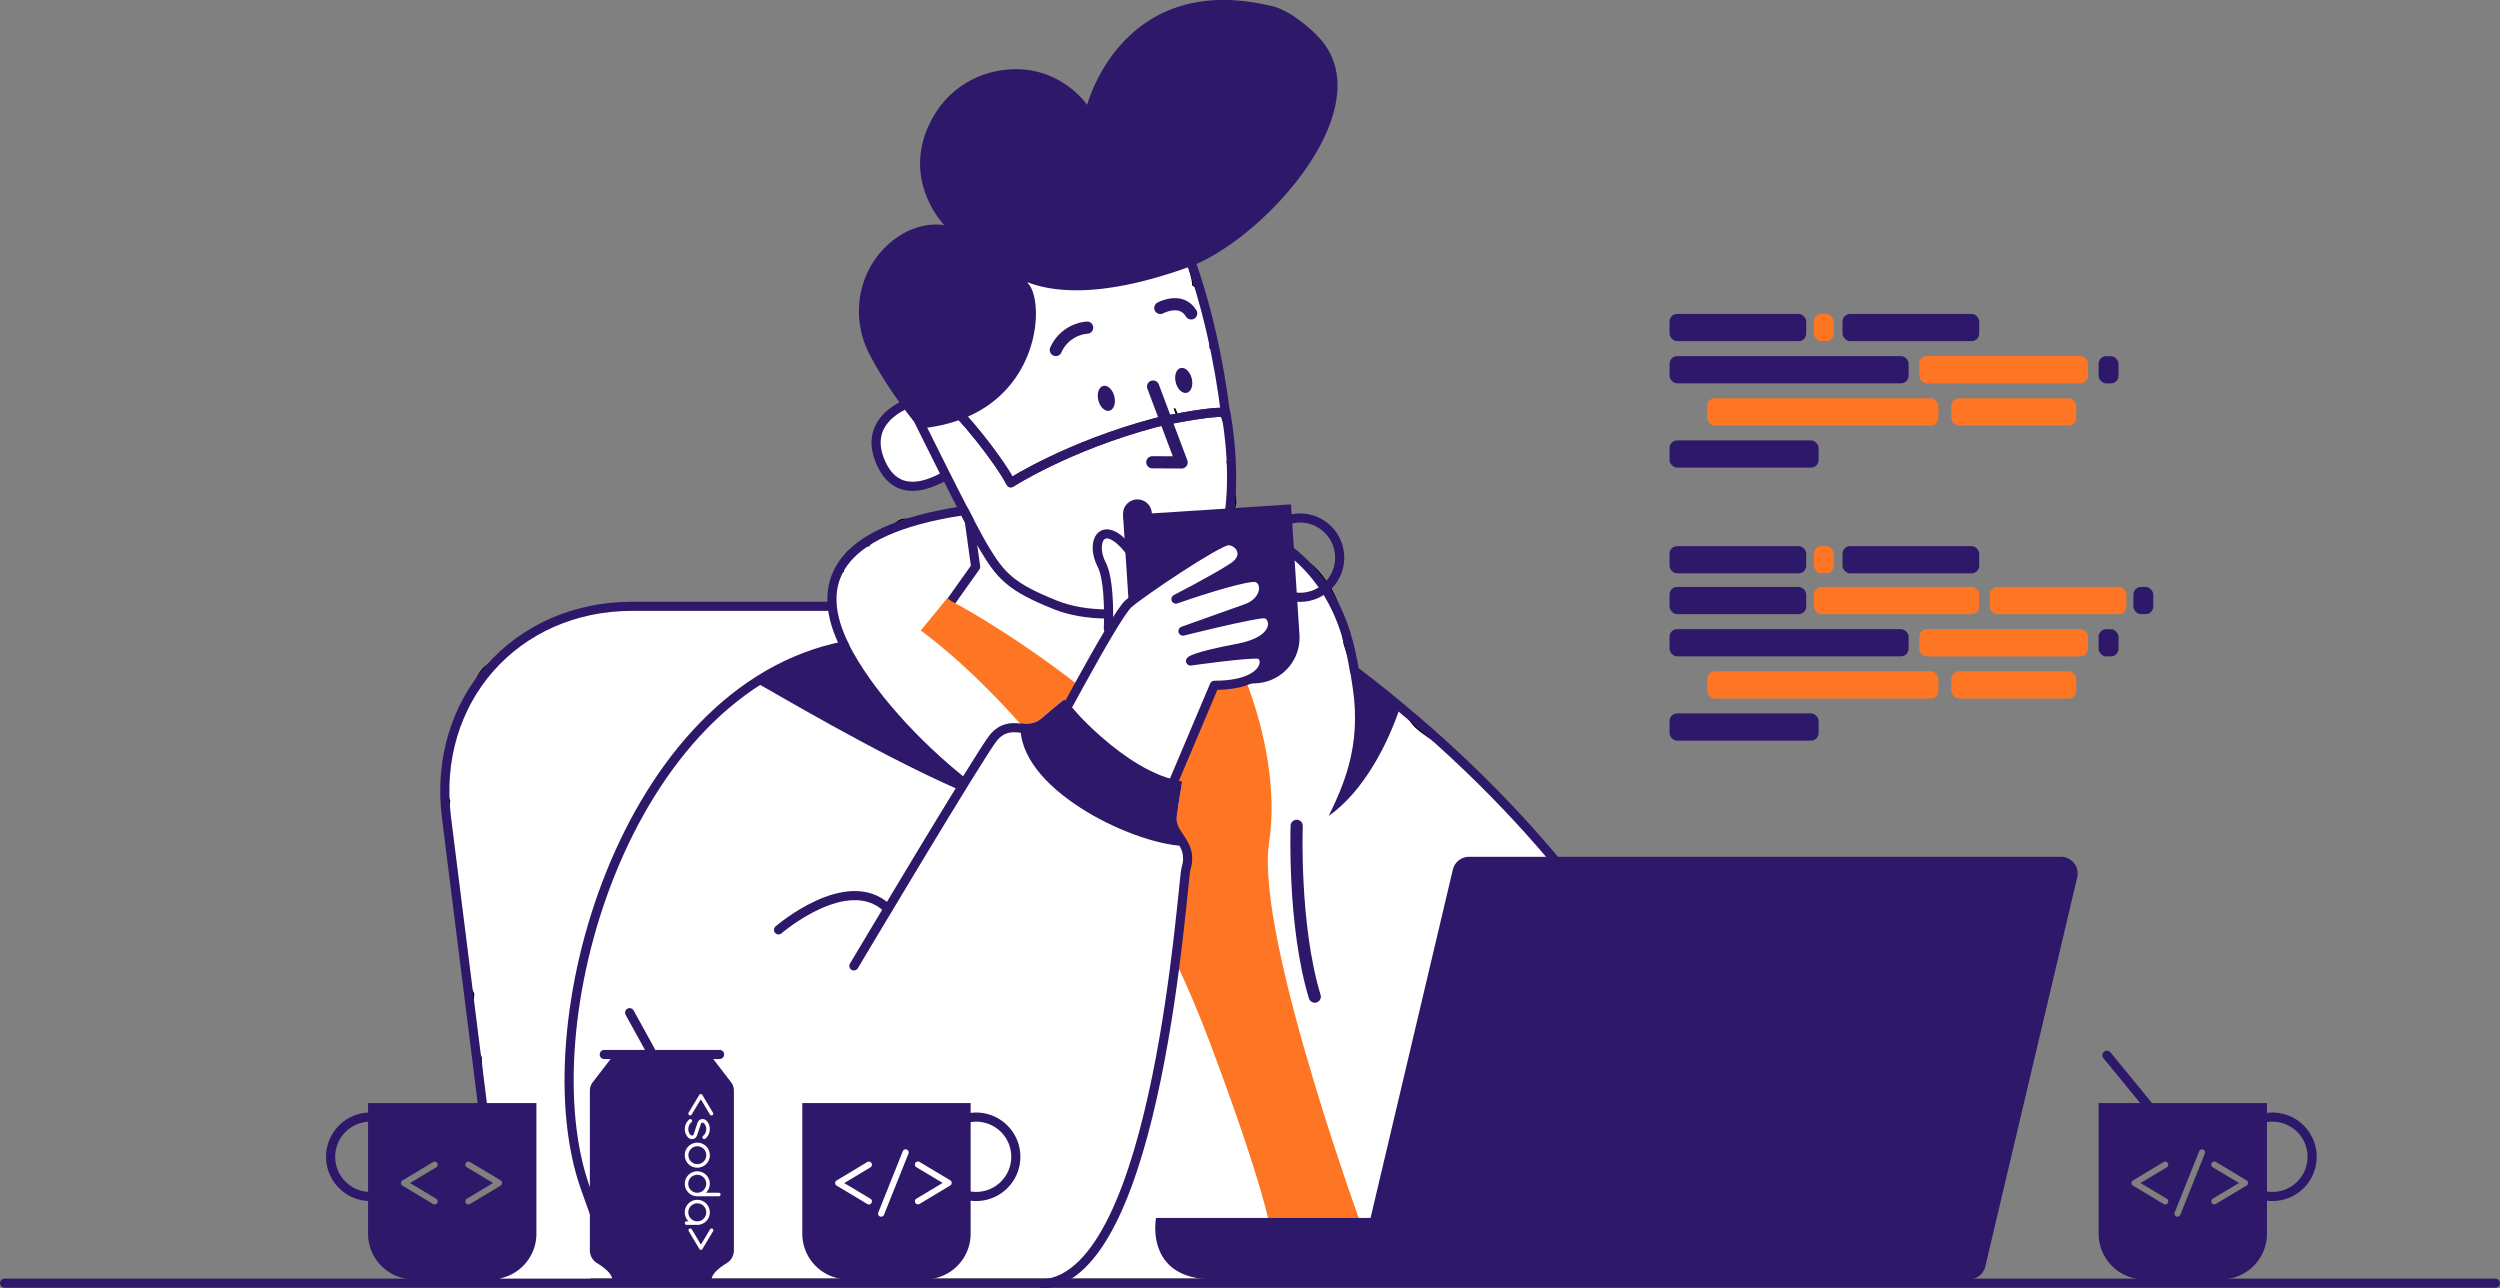 <?xml version="1.0" encoding="utf-8"?>
<svg viewBox="0 0 1642.48 846.52" xmlns="http://www.w3.org/2000/svg">
  <rect x="0" y="0" width="1642.48" height="846.52" fill="#808080" stroke="none"/>
  <defs>
    <style>.cls-1,.cls-3{fill:none;stroke:#2e186a;stroke-linecap:round;stroke-linejoin:round;}.cls-1{stroke-width:6px;}.cls-2{fill:#fe7624;}.cls-3{stroke-width:8px;}.cls-4{fill:#2e186a;}</style>
  </defs>
  <rect x="711.437" y="474.291" width="217.133" height="364.224" style="stroke: rgb(0, 0, 0); fill: rgb(255, 255, 255);"/>
  <rect x="565.347" y="364.224" width="288.177" height="181.111" style="stroke: rgb(0, 0, 0); fill: rgb(255, 255, 255);"/>
  <path d="M 385.237 400.245 L 545.663 400.245 C 544.357 396.032 544.519 389.714 545.353 385.978 C 546.144 382.439 548.688 379.201 550.357 377.473 C 551.523 376.264 552.323 376.581 553.859 375.471 C 553.881 375.455 553.903 375.439 553.926 375.423 C 553.776 372.628 554.006 369.797 554.359 367.967 C 554.838 365.482 556.147 363.733 557.361 362.463 C 558.378 361.399 559.757 361.145 560.863 360.462 C 561.92 359.809 562.166 358.766 563.865 358.461 C 565.202 358.221 567.909 358.268 570.785 358.521 C 571.456 356.775 572.595 355.392 573.371 354.458 C 574.048 353.643 574.6 353.432 575.372 352.957 C 576.24 352.424 577.605 352.089 578.374 351.457 C 579.057 350.894 579.009 350.118 579.875 349.455 C 581.194 348.445 585.059 347.463 586.379 346.453 C 587.245 345.79 587.093 345.138 587.88 344.452 C 588.983 343.489 590.4 341.892 592.883 341.45 C 595.742 340.942 602.397 341.41 606.82 342.333 C 613.085 339.504 619.025 337.187 622.901 336.447 C 626.351 335.789 629.781 335.836 632.747 336.236 C 628.607 328.056 624.965 320.348 622.078 314.34 C 622.018 314.372 621.959 314.403 621.9 314.434 C 617.914 316.511 611.091 317.545 606.891 316.435 C 606.791 316.409 606.691 316.381 606.591 316.351 C 606.021 316.771 605.45 317.136 604.89 317.436 C 601.52 319.24 596.465 319.516 592.883 318.436 C 589.293 317.354 585.176 314.431 583.377 310.932 C 582.755 309.722 582.357 308.132 582.125 306.41 C 581.024 305.363 580.074 304.183 579.374 302.927 C 577.711 299.943 577.083 294.655 577.155 290.769 C 576.734 287.66 576.959 284.175 577.373 282.019 C 577.84 279.587 579.161 277.785 580.375 276.516 C 581.393 275.452 582.501 275.249 583.877 274.515 C 584.007 274.446 584.139 274.372 584.271 274.296 C 584.805 273.284 585.513 272.422 586.379 271.407 C 588.167 269.311 592.078 266.502 593.883 265.404 C 594.969 264.744 595.673 265.04 596.385 264.403 C 597.221 263.655 597.506 261.742 598.386 260.901 C 599.203 260.119 600.619 260.033 601.388 259.4 C 602.071 258.838 601.975 258.116 602.889 257.399 C 603.186 257.166 603.546 256.89 603.957 256.594 C 604.4 256.136 604.818 255.733 605.183 255.398 C 606.579 254.119 607.137 253.669 609.186 253.396 C 609.877 253.304 610.842 253.267 611.965 253.278 C 616.393 252.946 623.986 254.003 626.403 255.398 C 627.931 256.278 627.772 257.046 628.404 258.9 C 628.455 259.049 628.51 259.209 628.568 259.379 C 628.811 259.366 629.047 259.357 629.274 259.351 C 629.305 258.807 629.349 258.32 629.405 257.899 C 629.811 254.85 631.193 253.665 632.407 252.396 C 633.424 251.332 634.804 251.077 635.909 250.394 C 636.966 249.742 637.24 248.689 638.911 248.393 C 639.913 248.216 641.679 248.211 643.686 248.339 C 645.354 239.051 647.758 229.962 653.42 218.875 C 661.316 203.413 681.38 174.013 690.943 165.342 C 696.153 160.618 699.33 160.348 703.951 159.339 C 708.658 158.31 714.313 157.721 718.96 159.339 C 723.858 161.044 730.059 167.998 732.468 169.845 C 733.585 170.701 733.685 171.547 734.47 171.346 C 735.687 171.034 736.492 166.699 738.972 165.342 C 742.257 163.545 750.597 162.963 753.982 163.341 C 756.142 163.582 757.106 164.646 758.484 165.342 C 759.756 165.985 760.714 166.701 761.986 167.343 C 762.661 167.684 763.491 167.936 764.291 168.22 C 768.19 168.056 776.175 169.007 778.497 170.345 C 780.024 171.226 779.865 171.994 780.498 173.847 C 781.411 176.521 783.601 182.804 783.728 187.296 C 785.829 188.364 787.516 189.83 788.796 192.152 C 790.417 195.091 792.066 200.886 792.097 205.249 C 792.206 205.727 792.304 206.205 792.389 206.676 C 792.425 206.741 792.463 206.805 792.505 206.868 C 793.363 208.17 794.859 208.539 795.507 210.87 C 796.424 214.167 795.044 221.92 795.037 228.456 C 795.592 228.869 796.076 229.323 796.47 229.822 C 798.51 232.407 799.436 237.527 799.656 242.677 C 801.267 245.289 802.849 247.893 803.512 250.895 C 804.938 257.349 805.309 266.799 803.512 271.908 C 803.281 272.564 803.01 273.19 802.704 273.787 C 805.831 282.277 808.994 296.616 808.515 300.926 C 808.309 302.784 807.167 302.66 806.289 303.522 C 808.877 312.095 812.666 326.398 811.517 331.945 C 810.611 336.318 807.549 338.649 804.404 340.254 C 802.782 344.675 800.133 346.894 797.008 348.455 C 793.734 350.089 788.583 350.535 785.001 349.455 C 783.326 348.95 781.561 348.165 779.96 347.059 C 779.225 347.587 778.541 348.04 777.996 348.455 C 776.652 349.478 775.336 347.834 774.494 349.956 C 773.558 352.314 773.899 360.105 774.611 369.781 C 782.96 364.905 790.018 360.669 792.505 358.461 C 794.787 356.435 793.635 355.661 795.007 354.458 C 796.778 352.905 799.691 350.96 803.012 350.456 C 807.162 349.826 815.895 350.943 818.521 352.457 C 820.049 353.338 819.885 354.139 820.522 355.959 C 821.609 359.063 824.096 367.183 823.524 370.969 C 823.372 371.979 823.247 372.698 823.002 373.341 C 826.766 373.761 829.908 374.593 831.529 375.471 C 832.95 376.241 832.931 376.944 833.321 378.31 C 833.381 377.827 833.452 377.377 833.53 376.972 C 833.997 374.54 835.318 372.738 836.532 371.469 C 837.55 370.405 838.929 370.15 840.034 369.468 C 841.092 368.815 841.473 367.879 843.036 367.466 C 845.566 366.8 851.337 366.269 855.044 367.466 C 858.859 368.699 862.117 371.206 865.55 374.971 C 870.002 379.852 876.053 388.34 878.558 395.984 C 878.991 397.306 879.386 398.743 879.732 400.245 L 883.15 422.876 L 897.552 467.547 C 897.558 467.541 897.564 467.534 897.57 467.528 C 898.587 466.464 899.966 466.209 901.072 465.527 C 902.129 464.874 902.348 463.839 904.074 463.525 C 907.33 462.934 918.729 463.934 921.585 465.527 C 923.168 466.41 922.549 467.519 923.586 469.029 C 925.196 471.372 926.957 474.788 931.09 478.535 C 937.726 484.55 959.348 497.083 963.61 501.048 C 965.246 502.57 964.166 502.293 965.612 504.05 C 969.41 508.667 988.474 528.713 993.128 533.568 C 995.139 535.666 995.327 535.503 996.631 537.071 C 998.385 539.181 1000.778 543.482 1002.634 545.576 C 1004.053 547.176 1004.93 547.676 1006.637 549.078 C 1008.953 550.981 1013.632 552.682 1015.642 556.082 C 1017.961 560.003 1019.73 567.86 1018.644 572.092 C 1017.705 575.754 1014.743 578.546 1011.14 580.597 C 1006.762 583.089 999.718 586.151 993.128 584.6 C 987.236 583.212 978.647 576.41 971.982 570.636 C 973.734 574.15 975.323 577.412 976.618 580.097 C 980.773 588.713 984.352 596.124 985.624 602.111 C 986.558 606.509 986.852 609.88 985.624 613.117 C 984.381 616.394 981.398 620.012 978.119 621.623 C 974.797 623.255 969.381 623.728 965.598 622.759 C 965.712 634.709 965.192 646.287 963.61 655.143 C 960.582 672.102 950.381 691.581 946.6 696.669 C 945.158 698.61 944.934 697.903 943.098 698.67 C 941.596 699.297 939.004 700.572 936.214 701.689 C 935.162 705.876 934.247 710.016 933.598 714.179 C 931.074 730.371 932.975 744.035 929.596 759.207 C 926.032 775.203 919.685 800.125 912.085 807.737 C 907.967 811.861 902.064 812.541 897.552 812.107 L 897.552 840.515 L 388.365 840.515 C 388.169 840.597 387.966 840.678 387.757 840.757 C 378.202 844.388 342.079 844.635 331.722 841.758 C 326.111 840.199 323.984 837.596 322.216 834.253 C 320.396 830.81 320.59 824.506 321.216 821.245 C 321.683 818.813 323.004 817.011 324.218 815.742 C 325.235 814.678 326.091 814.495 327.72 813.741 C 330.057 812.658 335.983 811.3 337.96 809.942 C 338.04 809.304 338.13 808.729 338.226 808.237 C 338.444 807.115 338.789 806.195 339.204 805.413 C 338.779 799.824 335.873 787.264 337.226 781.221 C 338.257 776.611 341.78 774.641 344.053 770.776 C 340.655 771.22 337.129 771.226 334.724 770.714 C 331.101 769.943 328.615 768.205 326.219 765.211 C 323.177 761.41 320.974 756.724 319.215 748.2 C 316.91 737.04 316.774 712.837 316.039 694.666 C 315.747 694.203 315.471 693.704 315.212 693.166 C 311.62 685.692 310.28 660.87 311.117 652.893 C 309.523 648.756 306.317 648.089 305.206 644.136 C 304.071 640.098 304.495 632.778 304.895 627.361 C 304.642 626.967 304.411 626.555 304.205 626.125 C 301.806 621.115 302.247 609.491 303.205 604.112 C 303.251 603.854 303.302 603.601 303.357 603.351 C 302.43 601.99 301.665 600.572 301.203 599.109 C 300.135 595.727 300.416 590.975 301.043 587.838 C 300.315 587.017 299.687 586.103 299.202 585.1 C 296.918 580.37 297.901 570.876 298.182 564.553 C 297.416 563.755 296.68 563.058 296.2 561.085 C 294.561 554.346 294.007 533.279 295.2 527.064 C 295.246 526.826 295.295 526.6 295.346 526.385 C 295.297 526.279 295.248 526.172 295.2 526.064 C 292.433 519.821 291.418 502.726 293.199 496.045 C 293.956 493.204 295.548 492.322 297.238 490.845 C 298.491 484.324 303.361 472.337 307.066 464.975 C 309.332 456.635 311.703 448.359 314.211 444.013 C 317.514 438.292 319.508 437.687 324.718 433.507 C 332.708 427.096 349.425 414.657 360.74 409.492 C 369.133 405.661 378.469 403.874 385.237 402.853 L 385.237 400.245 Z M 844.389 400.245 C 844.561 399.845 844.628 399.431 844.537 398.986 C 844.088 396.779 839.666 394.884 836.735 392.499 C 836.711 393.033 836.646 393.532 836.532 393.983 C 835.877 396.572 834.665 398.375 832.306 400.245 L 844.389 400.245 Z M 772.917 271.146 C 772.469 270.26 772.028 269.304 771.599 268.291 C 771.971 269.412 772.361 270.527 772.763 271.635 C 772.811 271.466 772.862 271.303 772.917 271.146 Z" style="stroke: rgb(0, 0, 0); paint-order: fill; fill: rgb(255, 255, 255);"/>
  <g id="Layer_2" data-name="Layer 2">
    <g id="outline">
      <g id="developer">
        <path id="chair" class="cls-1" d="M317.73,731.65l-24.4-194.59c-9.61-76.61,45-138.72,122.06-138.72H544.24"/>
        <g id="body">
          <path id="hoodie" class="cls-1" d="M625,394.92l16-22.53-4.21-30.25c-1.13-2.14-2.29-4.37-3.48-6.67-87.37,13-98,49.61-78.38,88.82C410,452.59,346.9,675.05,384.6,780.6c10.74,30,19.36,60,51.27,60.34"/>
          <g id="tshirt">
            <path class="cls-2" d="M670.57,475.79c0-.19,0-.38,0-.57,4.74.46,9.34.49,13.78-3.35,11-9.53,14.9-12.39,14.9-12.39s1,1.2,2.77,3.23c2.17-4,4.43-8.15,6.74-12.35C661.27,413.58,625,394.92,625,394.92L622.32,393l-17.44,21.27S633.26,433.83,670.57,475.79Z"/>
            <path class="cls-2" d="M900.13,821.06s-76-204.39-66.33-267.73c5.27-34.55-3-73.73-14.42-104l-21.77,1.41-26.06,61.62c1.7.42,3.4.77,5.1,1,0,0-1,6.47-3.46,21.34-1.65,9.91,1.18,11,3.42,17.88,2.89,4.63,5.11,9.83,2.67,17.87-.8,2.63-2.7,27.4-7,61,8,17,15.64,34.94,22.8,54,46.08,122.92,41.29,136.33,41.29,136.33Z"/>
          </g>
          <path id="hoodie-2" data-name="hoodie" class="cls-1" d="M1157.5,839.33c-5.47-36-44.48-229.23-267.66-398.72-5-30.28-17.65-77.94-82.66-100.22"/>
          <path id="string" class="cls-3" d="M851.9,542.57s-2.4,65.28,11.89,112.21"/>
          <path id="stripe" class="cls-4" d="M886.88,439.86c.71,4.26,1.26,8.18,1.79,11.62,6.14,39.82-7,66.26-15.69,84.59,23.33-16.5,39.06-47.88,47-71.81C910.39,456.58,897.3,447.62,886.88,439.86Z"/>
          <path id="stripe_II" data-name="stripe II" class="cls-4" d="M557.24,422.52c-16.32,3.33-43.14,11.46-62.47,24.83,13.5,7.36,80.36,47.4,135,71.42.43-.25,3.43-5.25,4.93-7.2C604.46,487.59,572.65,453.41,557.24,422.52Z"/>
        </g>
        <g id="head">
          <path id="ear" class="cls-1" d="M601.25,263.25S564.14,273.31,579.16,305c10.44,22,30.26,14.18,42.08,7.51"/>
          <path id="face" class="cls-1" d="M611.15,269.27l11.66-3.91c7.69,4.65,33.09,36.21,41.28,51.85,0,0,37.29-24.19,95.5-39.66,0,0,31.69-7.24,45.47-6.66-4-32-12.18-72.88-26.58-109.43-21.42-54.33-87.7-33.25-97.32-30-103.37,35.17-70.11,137.58-70.11,137.58Z"/>
          <path id="beard" class="cls-1" d="M727.49,403.37c-12.44,0-24.27-2.07-33.58-5.75-30.2-11.93-36.62-19.62-47.46-37.76s-44.81-87.39-44.81-87.39l21.17-7.11c7.69,4.65,33.09,36.21,41.28,51.85,0,0,37.29-24.19,95.5-39.66,0,0,32-7.32,45.69-6.66,0,0,6.54,32.54,2.62,64.44"/>
          <path id="hair" class="cls-4" d="M604.24,281.52s-19.12-22.17-32.93-48.66c-13-24.9-7.61-55.75,13.94-73.75C603.29,144,620.46,148,620.46,148s-31.06-31.64-6.57-72.57a61.32,61.32,0,0,1,39.38-28.38c40.2-8.81,61,21.85,61,21.85s23.1-89.19,122.31-64.65c10,2.48,23.23,13.06,30.2,20.66C909,71,829.46,158,781.07,175.42c-53.13,19.12-87.3,18.07-108.18,9.13C687.9,189.12,688.45,273.79,604.24,281.52Z"/>
          <polyline id="nose" class="cls-3" points="757.57 253.95 776.31 303.81 757.05 303.71"/>
          <circle id="mouth" class="cls-4" cx="747.28" cy="337.55" r="9.47"/>
          <ellipse id="eye_II" data-name="eye II" class="cls-4" cx="777.71" cy="249.86" rx="5.42" ry="8.39" transform="translate(-37.39 196.21) rotate(-14.04)"/>
          <ellipse id="eye" class="cls-4" cx="726.86" cy="261.64" rx="5.42" ry="8.39" transform="translate(-41.77 184.22) rotate(-14.04)"/>
          <path id="brow_II" data-name="brow II" class="cls-3" d="M693.66,229.94a24.85,24.85,0,0,1,20.58-14.69"/>
          <path id="brow" class="cls-3" d="M762.32,202.32s13.64-7.43,20.27,3.58"/>
        </g>
        <path id="laptop" class="cls-4" d="M1354,562.9H965.2a11,11,0,0,0-10.7,8.47L900.44,800.19H759.51s-7.81,40.34,37.73,40.34h496.39a11,11,0,0,0,10.7-8.47l60.39-255.63A11,11,0,0,0,1354,562.9Z"/>
        <g id="code_lines" data-name="code lines">
          <rect class="cls-2" x="1191.7" y="206.24" width="13.06" height="17.89" rx="5"/>
          <rect class="cls-4" x="1096.88" y="206.24" width="89.8" height="17.89" rx="5"/>
          <rect class="cls-4" x="1096.88" y="289.34" width="97.93" height="17.89" rx="5"/>
          <rect class="cls-2" x="1121.64" y="261.67" width="151.89" height="17.89" rx="5"/>
          <rect class="cls-2" x="1282.03" y="261.67" width="82.04" height="17.89" rx="5"/>
          <rect class="cls-4" x="1378.78" y="234.01" width="13.06" height="17.89" rx="5"/>
          <rect class="cls-4" x="1096.88" y="233.96" width="157.06" height="17.89" rx="5"/>
          <rect class="cls-4" x="1210.52" y="206.24" width="89.8" height="17.89" rx="5"/>
          <rect class="cls-2" x="1260.97" y="233.9" width="110.79" height="18" rx="5"/>
        </g>
        <g id="code_lines-2" data-name="code lines">
          <rect class="cls-4" x="1096.88" y="385.61" width="89.8" height="17.89" rx="5"/>
          <rect class="cls-4" x="1096.88" y="468.71" width="97.93" height="17.89" rx="5"/>
          <rect class="cls-2" x="1121.64" y="441.05" width="151.89" height="17.89" rx="5"/>
          <rect class="cls-2" x="1282.03" y="441.05" width="82.04" height="17.89" rx="5"/>
          <rect class="cls-4" x="1378.78" y="413.38" width="13.06" height="17.89" rx="5"/>
          <rect class="cls-4" x="1401.62" y="385.61" width="13.06" height="17.89" rx="5"/>
          <rect class="cls-4" x="1096.88" y="413.33" width="157.06" height="17.89" rx="5"/>
          <rect class="cls-2" x="1191.7" y="385.61" width="108.62" height="17.89" rx="5"/>
          <rect class="cls-2" x="1307.24" y="385.61" width="89.8" height="17.89" rx="5"/>
          <rect class="cls-2" x="1191.7" y="358.8" width="13.06" height="17.89" rx="5"/>
          <rect class="cls-4" x="1096.88" y="358.8" width="89.8" height="17.89" rx="5"/>
          <rect class="cls-4" x="1210.52" y="358.8" width="89.8" height="17.89" rx="5"/>
          <rect class="cls-2" x="1260.97" y="413.28" width="110.79" height="18" rx="5"/>
        </g>
        <g id="mug">
          <path id="handle" class="cls-1" d="M1484.34,735.41a26.47,26.47,0,0,1,6.76-1.41,26.07,26.07,0,1,1-2.15,51.76"/>
          <line id="spoon" class="cls-1" x1="1421.52" y1="738.81" x2="1384.25" y2="693.31"/>
          <path id="mug-2" data-name="mug" class="cls-4" d="M1378.78,724.71v85.81a30,30,0,0,0,30,30h50.6a30,30,0,0,0,30-30V724.71Zm44.74,62.83a2,2,0,0,1,1,1.76,2,2,0,0,1-2,2,2,2,0,0,1-1-.25l-20-12a2,2,0,0,1,0-3.62l20-12a2,2,0,0,1,1-.25,2,2,0,0,1,2,2,2,2,0,0,1-1,1.76l-17.21,10.32Zm25-29.58-16.1,40.25a2.09,2.09,0,0,1-.4.55,2,2,0,0,1-1.43.6,2,2,0,0,1-2-2,2,2,0,0,1,.18-.85l16.1-40.25a2.08,2.08,0,0,1,.43-.58,1.89,1.89,0,0,1,1.41-.58,2,2,0,0,1,2,2A2.11,2.11,0,0,1,1448.52,758ZM1475.77,779l-20,12a2,2,0,0,1-1,.25,2,2,0,0,1-2-2,2,2,0,0,1,1-1.76L1471,777.23l-17.21-10.32a2,2,0,0,1-1-1.76,2,2,0,0,1,.59-1.42,2,2,0,0,1,1.43-.59,2,2,0,0,1,1,.25l20,12a2,2,0,0,1,0,3.62Z"/>
        </g>
        <g id="tea">
          <path id="handle-2" data-name="handle" class="cls-1" d="M245.2,786a26.07,26.07,0,1,1-3.83-52,25.69,25.69,0,0,1,4.73.08"/>
          <path id="ug" class="cls-4" d="M241.81,724.71v85.81a30,30,0,0,0,30,30h50.61a30,30,0,0,0,30-30V724.71Zm44.75,62.83a2,2,0,0,1,1,1.76,2,2,0,0,1-2,2,2,2,0,0,1-1-.25l-20-12a2,2,0,0,1,0-3.62l20-12a2,2,0,0,1,1-.25,2,2,0,0,1,2,2,2,2,0,0,1-1,1.76l-17.21,10.32Zm42.18-8.5-20,12a2,2,0,0,1-1,.25,1.91,1.91,0,0,1-1.42-.59,1.93,1.93,0,0,1-.59-1.42,2,2,0,0,1,1-1.76l17.21-10.31-17.21-10.32a2,2,0,0,1-1-1.76,2,2,0,0,1,2-2,2,2,0,0,1,1,.25l20,12a2,2,0,0,1,0,3.62Z"/>
        </g>
        <g id="soda">
          <line id="line" class="cls-1" x1="427.34" y1="690.13" x2="413.67" y2="665.32"/>
          <line id="line-2" data-name="line" class="cls-1" x1="396.99" y1="692.78" x2="472.76" y2="692.78"/>
          <g id="can">
            <path class="cls-4" d="M462.27,773.58a5.9,5.9,0,1,0,1.71,4.15A5.69,5.69,0,0,0,462.27,773.58Z"/>
            <path class="cls-4" d="M458.11,764.82A5.87,5.87,0,1,0,454,763.1,5.65,5.65,0,0,0,458.11,764.82Z"/>
            <path class="cls-4" d="M462.27,800.67a5.9,5.9,0,1,0-4.16,1.71A5.68,5.68,0,0,0,462.27,800.67Z"/>
            <path class="cls-4" d="M480.21,710.88l-13.29-17.29H402.83l-13.29,17.29a9.15,9.15,0,0,0-2,5.61V821.75A9.84,9.84,0,0,0,392.5,830c4.11,2.56,9.35,6.52,9.72,10.31h65.31c.36-3.79,5.6-7.75,9.71-10.31a9.84,9.84,0,0,0,4.93-8.27V716.49A9.2,9.2,0,0,0,480.21,710.88Zm-27.82,20.19,7-11.68a1.21,1.21,0,0,1,1-.65,1.23,1.23,0,0,1,1.06.65l7,11.68a1.15,1.15,0,0,1,.15.59,1.11,1.11,0,0,1-.34.82,1.14,1.14,0,0,1-.83.35,1.19,1.19,0,0,1-1-.6l-6-10-6,10a1.2,1.2,0,0,1-1,.6,1.14,1.14,0,0,1-.83-.35,1.12,1.12,0,0,1-.35-.82A1.15,1.15,0,0,1,452.39,731.07Zm.46,4.4a1.12,1.12,0,0,1,.69-.22,1.14,1.14,0,0,1,.83.35,1.12,1.12,0,0,1,.34.83,1,1,0,0,1-.31.77l-.44.43a5.67,5.67,0,0,0-1.72,4.15,5.12,5.12,0,0,0,1.53,3.89,1.55,1.55,0,0,0,1,.35,1,1,0,0,0,.94-.72l2.39-7.22a5.14,5.14,0,0,1,1.05-1.86,3.32,3.32,0,0,1,2.48-1,3.5,3.5,0,0,1,2.54,1.08,7.41,7.41,0,0,1,2.15,5.52,8.14,8.14,0,0,1-2.95,6.31.94.94,0,0,1-.69.22,1.16,1.16,0,0,1-1.17-1.17,1,1,0,0,1,.31-.78l.44-.43a5.66,5.66,0,0,0,1.71-4.15,5.11,5.11,0,0,0-1.52-3.89,1.57,1.57,0,0,0-1-.35,1,1,0,0,0-.94.72l-2.4,7.22a5.15,5.15,0,0,1-1,1.86,3.32,3.32,0,0,1-2.48,1,3.5,3.5,0,0,1-2.54-1.08,7.41,7.41,0,0,1-2.15-5.52A8.13,8.13,0,0,1,452.85,735.47Zm-.55,17.67a8.23,8.23,0,1,1-2.4,5.81A7.91,7.91,0,0,1,452.3,753.14Zm-2.06,51.25a1.18,1.18,0,0,1,.83-2h1.29a8.23,8.23,0,1,1,5.75,2.35h-7A1.13,1.13,0,0,1,450.24,804.39Zm18.29,4.45-7,11.68a1.23,1.23,0,0,1-1.06.65,1.21,1.21,0,0,1-1-.65l-7-11.68a1.15,1.15,0,0,1-.15-.59,1.12,1.12,0,0,1,.35-.82,1.1,1.1,0,0,1,.83-.35,1.2,1.2,0,0,1,1,.6l6,10,6-10a1.19,1.19,0,0,1,1-.6,1.18,1.18,0,0,1,1.17,1.17A1.15,1.15,0,0,1,468.53,808.84Zm4.53-23.23a1.13,1.13,0,0,1-.83.34H458.11a8.21,8.21,0,1,1,5.82-2.41l-.06.06h8.36a1.14,1.14,0,0,1,.83.35,1.13,1.13,0,0,1,.35.83A1.16,1.16,0,0,1,473.06,785.61Z"/>
          </g>
        </g>
        <g id="hand">
          <path id="thumb" class="cls-1" d="M728.2,413.19c.41-12.93.21-33.28-4.38-42.17-7.29-14.11-.49-29.17,14.42-13.76,8.5,8.78,12.67,20.43,14.69,28.82"/>
          <circle class="cls-1" cx="854.1" cy="366.37" r="26.07"/>
          <path id="sleeve" class="cls-1" d="M685.24,843.52c76.2-5.69,91.36-264.23,94-273.06,5.29-17.44-11.32-21.53-9.14-35.34s.49-20,.49-20c-35.77-5.82-70.51-50.8-70.51-50.8s-3.6,2.63-13.85,11.39-21.69-4.7-33.39,8.72C645.12,493.38,561,634.6,561,634.6"/>
          <path id="welt" class="cls-4" d="M773.19,534.71c2.48-14.87,3.46-21.34,3.46-21.34-38.09-5.86-77.37-53.89-77.37-53.89s-3.88,2.86-14.9,12.39c-4.44,3.84-9,3.81-13.78,3.35-3.37,41.71,71.45,78.84,106.89,80.59C775.23,545.79,771.32,546,773.19,534.71Z"/>
          <path id="line-3" data-name="line" class="cls-1" d="M511.48,610.91s45.1-38.92,71.28-14.4"/>
          <path id="hand-2" data-name="hand" class="cls-1" d="M684.44,495.72,760,539.65l37.82-89.42c36.49.06,36.33-19.76,28.69-20.44s-44.33,4.47-44.33,4.47,1.19-2.67,31-8.33,24.21-22.27,17.8-22.72-53.78,11.42-53.78,11.42l40.7-14.53c14.49-4.6,15-18.64,7.43-20.62-5-1.31-31.66,6.75-52.76,14.13,0,0,25.36-13,37.39-20.86s3.62-18.11-3.41-17.47-55.87,33.3-65.17,41.39S684.44,495.72,684.44,495.72Z"/>
        </g>
        <g id="coffe">
          <path id="handle-3" data-name="handle" class="cls-1" d="M635.24,734.65a27.18,27.18,0,0,1,4.18-.65,26.07,26.07,0,1,1-5.77,50.92"/>
          <path id="mug-3" data-name="mug" class="cls-4" d="M527.1,724.71v85.81a30,30,0,0,0,30,30h50.6a30,30,0,0,0,30-30V724.71Zm44.74,62.83a2,2,0,0,1,1,1.76,2,2,0,0,1-2,2,2,2,0,0,1-1-.25l-20-12a2,2,0,0,1,0-3.62l20-12a2,2,0,0,1,1-.25,2,2,0,0,1,1.42.59,1.91,1.91,0,0,1,.59,1.42,2,2,0,0,1-1,1.76l-17.21,10.32Zm25-29.58-16.1,40.25a2.13,2.13,0,0,1-.41.55,2,2,0,0,1-1.43.6,2,2,0,0,1-2-2,2.19,2.19,0,0,1,.17-.85l16.1-40.25a2.29,2.29,0,0,1,.43-.58,1.92,1.92,0,0,1,1.41-.58,2,2,0,0,1,2,2A2.27,2.27,0,0,1,596.85,758ZM624.09,779l-20,12a2,2,0,0,1-1,.25,2,2,0,0,1-2-2,2,2,0,0,1,1-1.76l17.2-10.31-17.2-10.32a2,2,0,0,1-1-1.76,1.91,1.91,0,0,1,.59-1.42,2,2,0,0,1,1.42-.59,2,2,0,0,1,1,.25l20,12a2,2,0,0,1,0,3.62Z"/>
        </g>
        <line id="line-4" data-name="line" class="cls-1" x1="3" y1="843.03" x2="1639.48" y2="843.03"/>
        <path class="cls-4" d="M853.73,417l-5.54-85.63-110.37,7.15,3.75,57.94c9.81-8.39,58-40.57,64.95-41.2s15.44,9.62,3.41,17.47-37.39,20.86-37.39,20.86c21.1-7.38,47.79-15.44,52.76-14.13,7.58,2,7.06,16-7.43,20.62l-40.7,14.53s47.37-11.87,53.78-11.42,12,17.06-17.8,22.72-31,8.33-31,8.33,36.7-5.16,44.33-4.47,7.8,20.5-28.69,20.44l-.21.49,28.12-1.82A30,30,0,0,0,853.73,417Z"/>
      </g>
    </g>
  </g>
</svg>